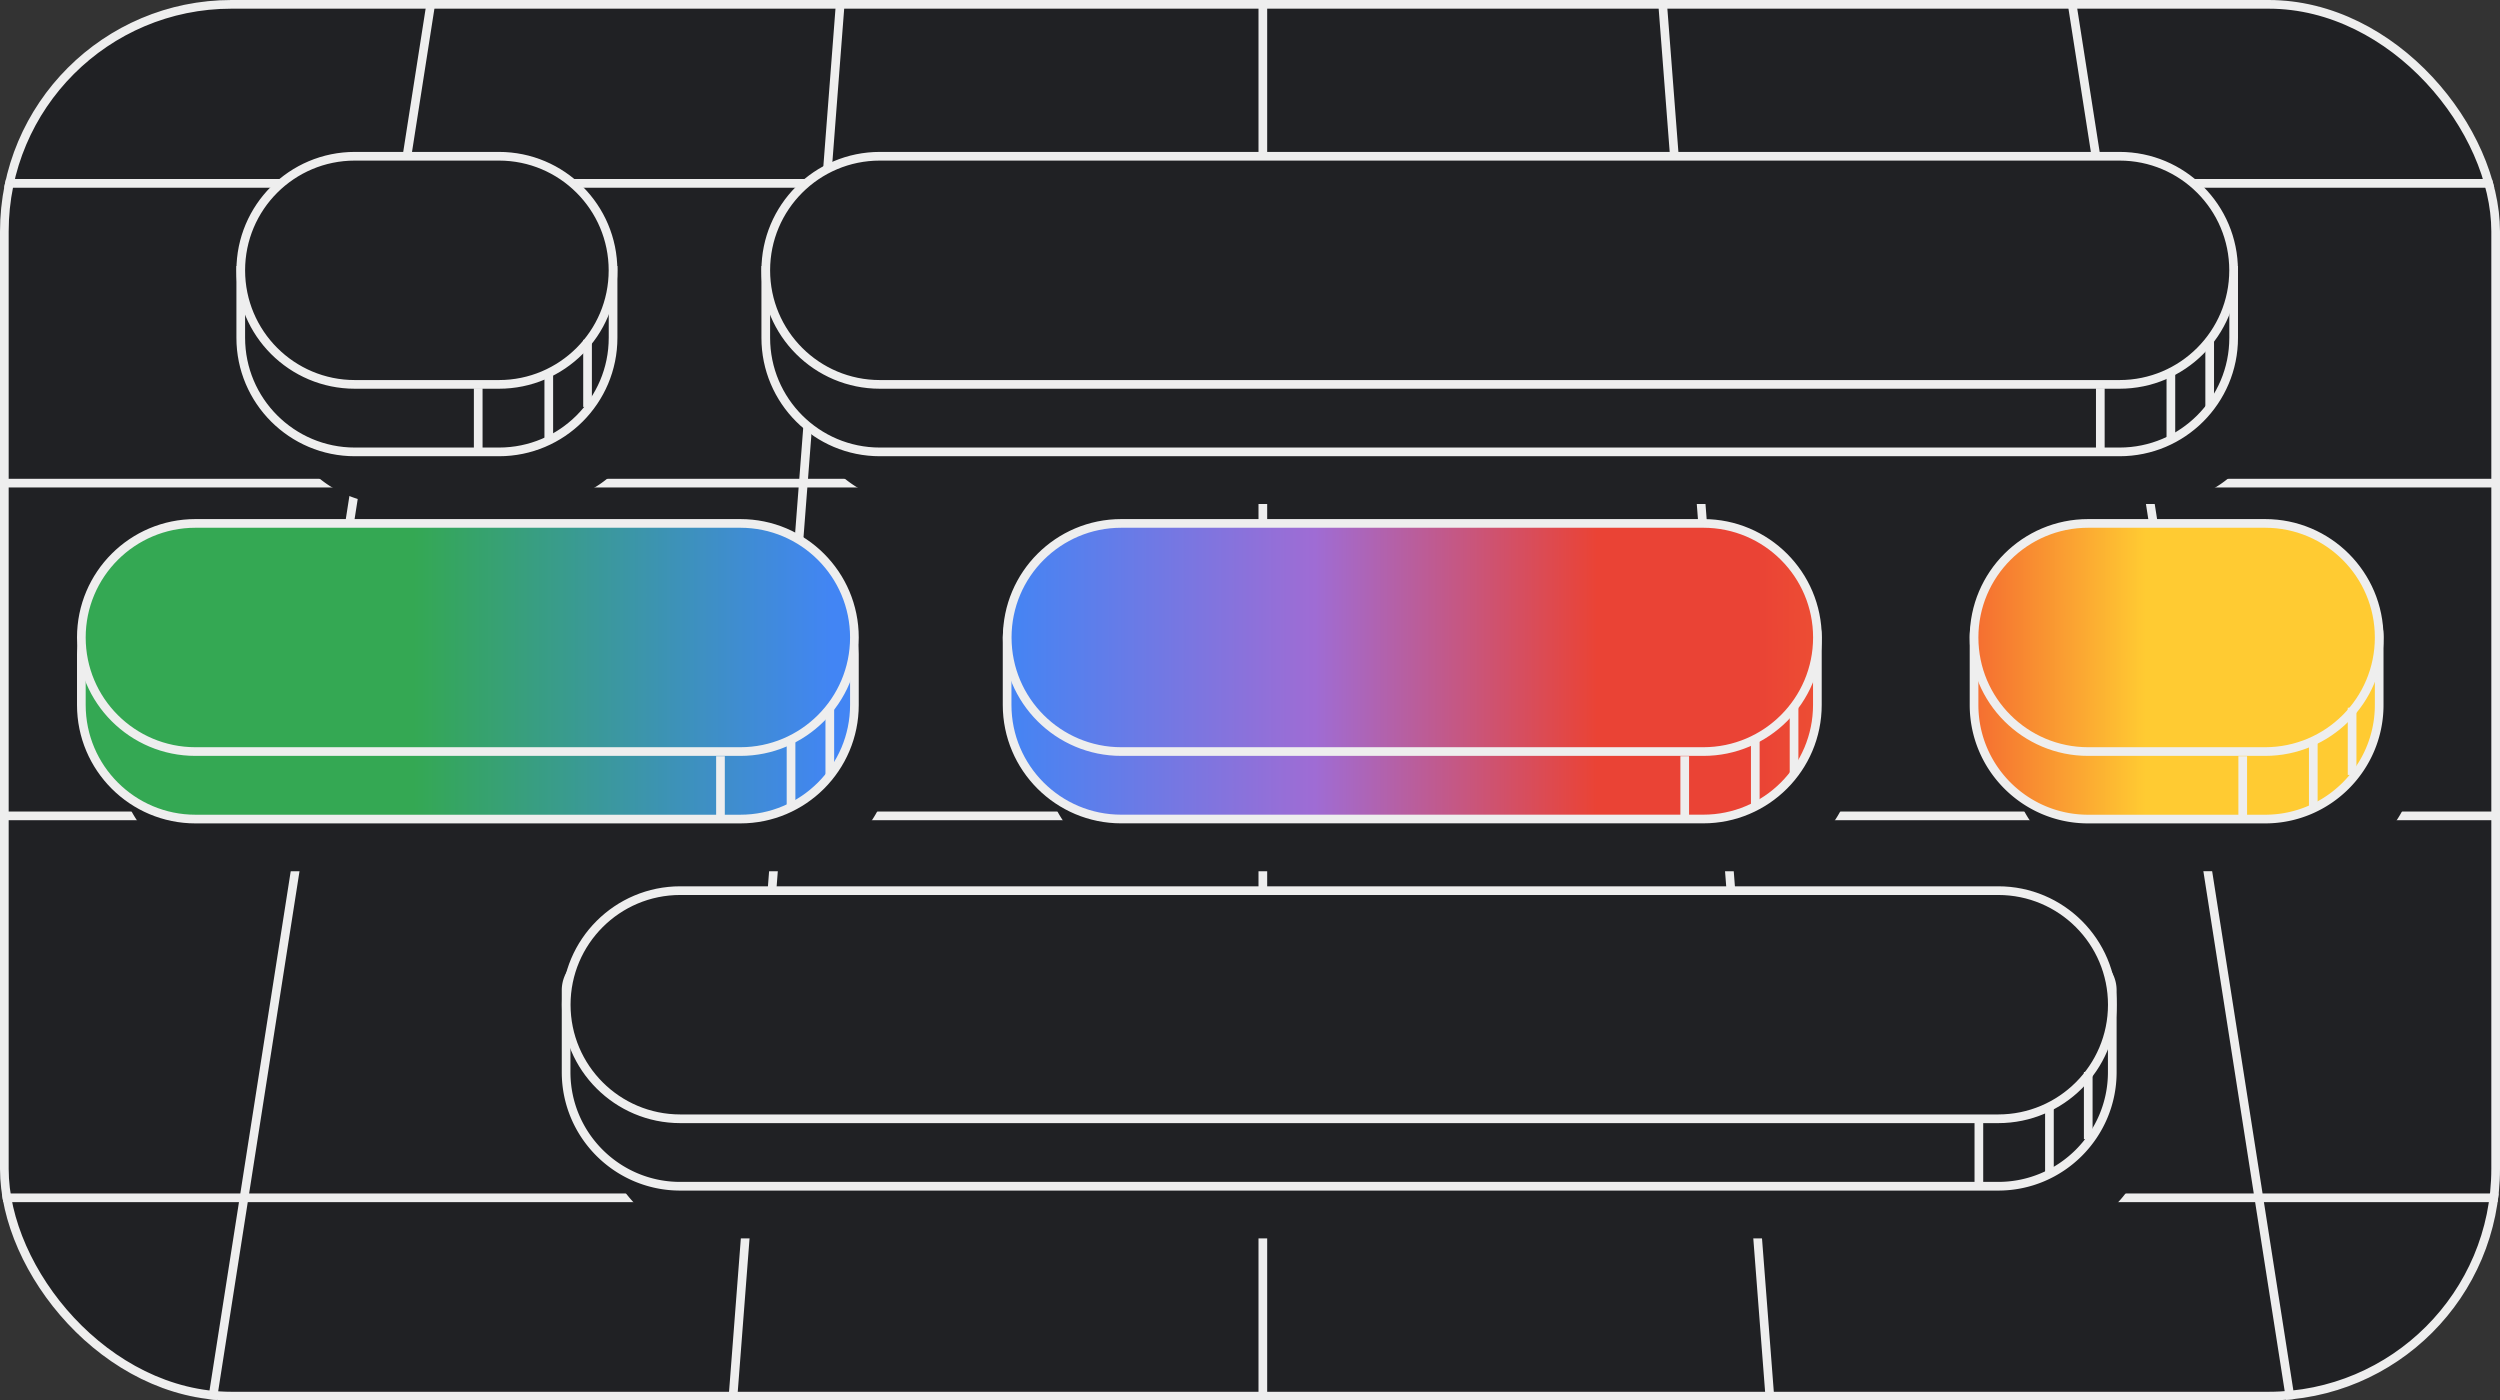 <svg xmlns="http://www.w3.org/2000/svg" width="432" height="242" fill="none"><rect width="100%" height="100%" fill="#333333" stroke="none"/><g clip-path="url(#a)"><rect width="432" height="242" fill="#202124" rx="40"/><path stroke="#EEE" stroke-linecap="round" stroke-linejoin="round" stroke-width="1.5" d="M-295.398 31.686H726.655M-324.035 83.484H755.813M-355.82 140.982H788.311M-390.934 206.975H824.798M218.219 465.726V-56.646M282.871-56.95l40.223 522.678M349.047-56.95l81.752 522.678M415.223-56.95l123.273 522.678M149.621-56.95l-40.223 522.678M83.448-56.95 1.703 465.728M17.27-56.95l-123.266 522.678M968 466 678.867-57h-925.233L-535.5 466H968Z"/><path fill="#202124" d="M351.609 162.921H123.863c-9.07 0-16.686 6.134-18.984 14.463a5.49 5.49 0 0 0-.732 2.743v14.157c0 10.886 8.83 19.716 19.716 19.716h227.746c10.886 0 19.716-8.83 19.716-19.716v-14.157a5.49 5.49 0 0 0-.732-2.743c-2.298-8.338-9.914-14.463-18.984-14.463ZM67.634 87.095h24.904c10.887 0 19.716-8.83 19.716-19.716V55.723c0-10.886-8.829-19.716-19.716-19.716H67.634c-10.887 0-19.717 8.83-19.717 19.717v11.655c0 10.886 8.83 19.716 19.717 19.716ZM138.653 67.379c0 10.886 8.83 19.716 19.716 19.716h214.219c10.887 0 19.716-8.83 19.716-19.716V55.723c0-10.886-8.829-19.716-19.716-19.716H158.369c-10.886 0-19.716 8.83-19.716 19.717v11.655ZM153.957 130.836v-8.774c0-.435-.027-.862-.083-1.279.046-.528.083-1.065.083-1.602 0-10.887-8.829-19.717-19.716-19.717H40.08c-10.887 0-19.716 8.83-19.716 19.717 0 .537.037 1.074.083 1.602-.046.417-.083.844-.083 1.279v8.774c0 10.887 8.83 19.716 19.716 19.716h94.161c10.887 0 19.716-8.829 19.716-19.716ZM320.368 119.18c0-.278-.018-.556-.046-.825-.436-10.497-9.061-18.882-19.67-18.882H200.07c-10.609 0-19.234 8.385-19.67 18.882a8.002 8.002 0 0 0-.046.825v11.655c0 10.887 8.829 19.716 19.716 19.716h100.582c10.887 0 19.716-8.829 19.716-19.716V119.18ZM417.385 118.143c-.537-10.405-9.126-18.679-19.661-18.679H367.15c-10.535 0-19.124 8.274-19.661 18.679a9.094 9.094 0 0 0-.056.88v11.804c0 10.886 8.83 19.716 19.717 19.716h30.574c10.887 0 19.717-8.83 19.717-19.716v-11.804c0-.296-.019-.593-.056-.88Z"/><path fill="#202124" stroke="#EEE" stroke-linejoin="round" stroke-width="1.5" d="M103.391 165.55h256.051a5.563 5.563 0 0 1 5.559 5.559v14.157c0 10.877-8.829 19.716-19.716 19.716H117.539c-10.877 0-19.716-8.83-19.716-19.716v-14.157a5.563 5.563 0 0 1 5.559-5.559h.009Z"/><path fill="#202124" stroke="#EEE" stroke-linejoin="round" stroke-width="1.5" d="M345.294 153.903H117.557c-10.888 0-19.716 8.825-19.716 19.712 0 10.886 8.828 19.711 19.716 19.711h227.737c10.889 0 19.716-8.825 19.716-19.711 0-10.887-8.827-19.712-19.716-19.712Z"/><path fill="#202124" stroke="#EEE" stroke-miterlimit="10" stroke-width="1.5" d="M41.602 46.715v11.656c0 10.886 8.83 19.716 19.717 19.716h24.904c10.887 0 19.716-8.83 19.716-19.716V46.715H41.602Z"/><path fill="#202124" stroke="#EEE" stroke-miterlimit="10" stroke-width="1.5" d="M86.214 27H61.32c-10.89 0-19.717 8.825-19.717 19.712 0 10.886 8.828 19.711 19.717 19.711h24.895c10.889 0 19.716-8.825 19.716-19.712C105.93 35.826 97.103 27 86.214 27ZM132.325 46.715v11.656c0 10.886 8.829 19.716 19.716 19.716H366.26c10.886 0 19.716-8.83 19.716-19.716V46.715H132.325Z"/><path fill="#202124" stroke="#EEE" stroke-miterlimit="10" stroke-width="1.5" d="M366.25 27H152.041c-10.889 0-19.716 8.825-19.716 19.712 0 10.886 8.827 19.711 19.716 19.711H366.25c10.889 0 19.717-8.825 19.717-19.712 0-10.886-8.828-19.711-19.717-19.711Z"/><path stroke="#EEE" stroke-miterlimit="10" stroke-width="1.5" d="M94.829 64.477V76.15M101.528 58.713v11.6M82.636 67.079v10.636M375.128 64.477V76.15M381.834 58.713v11.6M362.935 67.079v10.636"/><path fill="url(#b)" stroke="#EEE" stroke-miterlimit="10" stroke-width="1.5" d="M25 102.102h111.699c6.041 0 10.943 4.901 10.943 10.942v8.774c0 10.877-8.83 19.716-19.717 19.716H33.773c-10.877 0-19.716-8.83-19.716-19.716v-8.774c0-6.041 4.901-10.942 10.942-10.942Z"/><path fill="url(#c)" stroke="#EEE" stroke-miterlimit="10" stroke-width="1.5" d="M182.099 102.102h123.893c4.447 0 8.051 3.613 8.051 8.051v11.655c0 10.878-8.829 19.717-19.716 19.717H193.745c-10.877 0-19.716-8.83-19.716-19.717v-11.655c0-4.447 3.613-8.051 8.051-8.051h.019Z"/><path fill="url(#d)" stroke="#EEE" stroke-miterlimit="10" stroke-width="1.5" d="M349.028 102.102h54.183a7.914 7.914 0 0 1 7.912 7.912v11.804c0 10.877-8.83 19.716-19.716 19.716h-30.575c-10.877 0-19.716-8.83-19.716-19.716v-11.804a7.914 7.914 0 0 1 7.912-7.912Z"/><path fill="url(#e)" stroke="#EEE" stroke-miterlimit="10" stroke-width="1.5" d="M127.925 90.446H33.773c-10.889 0-19.716 8.825-19.716 19.712 0 10.886 8.827 19.711 19.716 19.711h94.152c10.889 0 19.717-8.825 19.717-19.711 0-10.887-8.828-19.712-19.717-19.712Z"/><path fill="url(#f)" stroke="#EEE" stroke-miterlimit="10" stroke-width="1.5" d="M294.335 90.446H193.763c-10.889 0-19.717 8.825-19.717 19.712 0 10.886 8.828 19.711 19.717 19.711h100.572c10.889 0 19.717-8.825 19.717-19.711 0-10.887-8.828-19.712-19.717-19.712Z"/><path fill="url(#g)" stroke="#EEE" stroke-miterlimit="10" stroke-width="1.5" d="M391.407 90.446h-30.575c-10.889 0-19.716 8.825-19.716 19.712 0 10.886 8.827 19.711 19.716 19.711h30.575c10.889 0 19.716-8.825 19.716-19.711 0-10.887-8.827-19.712-19.716-19.712Z"/><path stroke="#EEE" stroke-miterlimit="10" stroke-width="1.5" d="M136.691 128.072v11.674M143.39 122.3v11.609M124.498 130.675v10.636M303.314 128.072v11.674M310.013 122.3v11.609M291.121 130.675v10.636M354.142 191.01v11.674M360.848 185.237v11.609M341.949 193.612v10.637M399.737 128.072v11.674M406.443 122.3v11.609M387.544 130.675v10.636"/></g><rect width="430.5" height="240.5" x=".75" y=".75" stroke="#EEE" stroke-width="1.5" rx="39.25"/><defs><linearGradient id="b" x1="37.218" x2="405.642" y1="121.866" y2="121.866" gradientUnits="userSpaceOnUse"><stop stop-color="#34A853"/><stop offset=".093" stop-color="#34A853"/><stop offset=".289" stop-color="#4285F4"/><stop offset=".369" stop-color="#4285F4"/><stop offset=".515" stop-color="#9F6CD4"/><stop offset=".647" stop-color="#EA4335"/><stop offset=".722" stop-color="#EA4335"/><stop offset=".82" stop-color="#F46831"/><stop offset=".905" stop-color="#FFCB32"/><stop offset="1" stop-color="#FFCB32"/></linearGradient><linearGradient id="c" x1="36.762" x2="406.498" y1="121.862" y2="121.862" gradientUnits="userSpaceOnUse"><stop stop-color="#34A853"/><stop offset=".093" stop-color="#34A853"/><stop offset=".289" stop-color="#4285F4"/><stop offset=".369" stop-color="#4285F4"/><stop offset=".515" stop-color="#9F6CD4"/><stop offset=".647" stop-color="#EA4335"/><stop offset=".722" stop-color="#EA4335"/><stop offset=".82" stop-color="#F46831"/><stop offset=".905" stop-color="#FFCB32"/><stop offset="1" stop-color="#FFCB32"/></linearGradient><linearGradient id="d" x1="38.504" x2="405.642" y1="121.866" y2="121.866" gradientUnits="userSpaceOnUse"><stop stop-color="#34A853"/><stop offset=".093" stop-color="#34A853"/><stop offset=".289" stop-color="#4285F4"/><stop offset=".369" stop-color="#4285F4"/><stop offset=".515" stop-color="#9F6CD4"/><stop offset=".647" stop-color="#EA4335"/><stop offset=".722" stop-color="#EA4335"/><stop offset=".82" stop-color="#F46831"/><stop offset=".905" stop-color="#FFCB32"/><stop offset="1" stop-color="#FFCB32"/></linearGradient><linearGradient id="e" x1="37.218" x2="405.642" y1="110.206" y2="110.206" gradientUnits="userSpaceOnUse"><stop stop-color="#34A853"/><stop offset=".093" stop-color="#34A853"/><stop offset=".289" stop-color="#4285F4"/><stop offset=".369" stop-color="#4285F4"/><stop offset=".515" stop-color="#9F6CD4"/><stop offset=".647" stop-color="#EA4335"/><stop offset=".722" stop-color="#EA4335"/><stop offset=".82" stop-color="#F46831"/><stop offset=".905" stop-color="#FFCB32"/><stop offset="1" stop-color="#FFCB32"/></linearGradient><linearGradient id="f" x1="36.788" x2="406.5" y1="110.206" y2="110.206" gradientUnits="userSpaceOnUse"><stop stop-color="#34A853"/><stop offset=".093" stop-color="#34A853"/><stop offset=".289" stop-color="#4285F4"/><stop offset=".369" stop-color="#4285F4"/><stop offset=".515" stop-color="#9F6CD4"/><stop offset=".647" stop-color="#EA4335"/><stop offset=".722" stop-color="#EA4335"/><stop offset=".82" stop-color="#F46831"/><stop offset=".905" stop-color="#FFCB32"/><stop offset="1" stop-color="#FFCB32"/></linearGradient><linearGradient id="g" x1="38.504" x2="405.642" y1="110.206" y2="110.206" gradientUnits="userSpaceOnUse"><stop stop-color="#34A853"/><stop offset=".093" stop-color="#34A853"/><stop offset=".289" stop-color="#4285F4"/><stop offset=".369" stop-color="#4285F4"/><stop offset=".515" stop-color="#9F6CD4"/><stop offset=".647" stop-color="#EA4335"/><stop offset=".722" stop-color="#EA4335"/><stop offset=".82" stop-color="#F46831"/><stop offset=".905" stop-color="#FFCB32"/><stop offset="1" stop-color="#FFCB32"/></linearGradient><clipPath id="a"><rect width="432" height="242" fill="#fff" rx="40"/></clipPath></defs></svg>